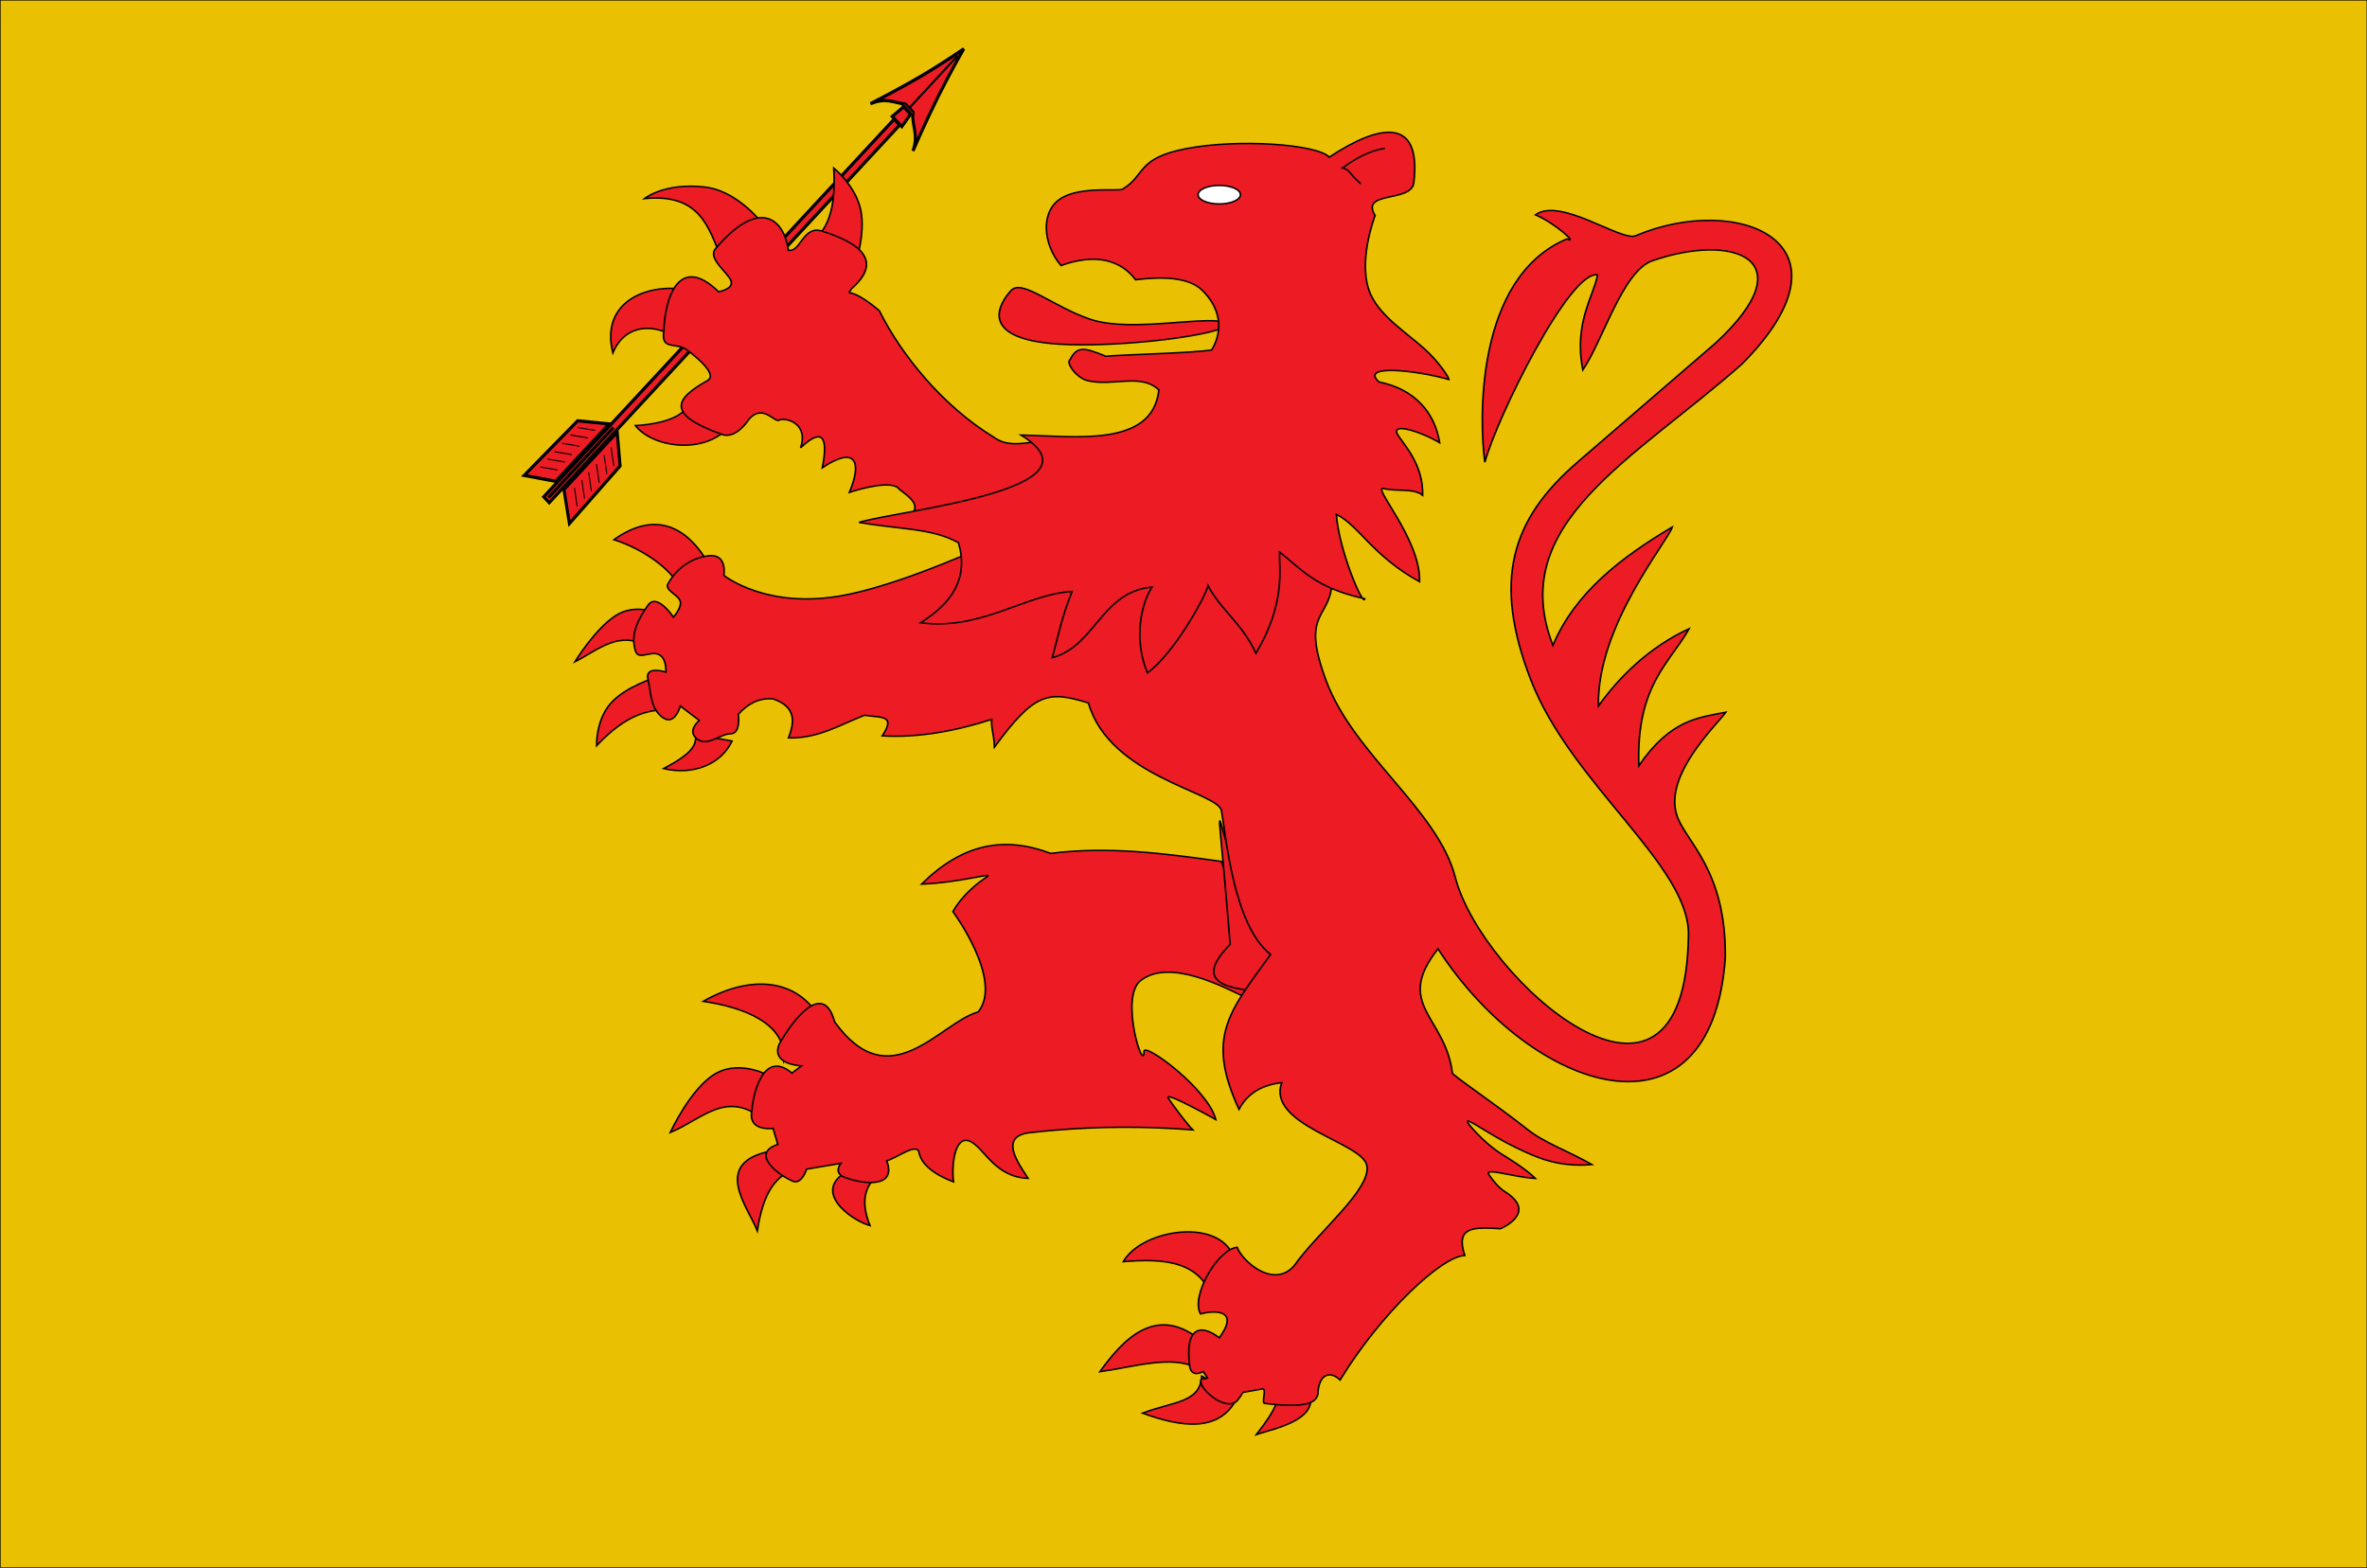 <?xml version="1.0" encoding="UTF-8" standalone="no"?>
<!-- Created with Inkscape (http://www.inkscape.org/) -->
<svg
   xmlns:svg="http://www.w3.org/2000/svg"
   xmlns="http://www.w3.org/2000/svg"
   version="1.0"
   width="1203.266"
   height="796.916"
   id="svg2">
  <rect width="100%" height="100%" fill="#333333" stroke="none"/>
  <defs
     id="defs4" />
  <g
     transform="translate(1127.366,-136.154)"
     id="layer1">
    <g
       id="g21734">
      <path
         d="M -1127.278,136.214 L 75.9,136.214 L 75.9,933.006 L -1127.278,933.006 L -1127.278,136.214 z"
         id="rect2239"
         style="fill:#eac102;fill-opacity:1;stroke:#000000;stroke-width:0.4;stroke-miterlimit:4;stroke-dasharray:none;stroke-opacity:1" />
      <g
         transform="matrix(0.517,0,0,0.557,-722.066,282.03)"
         id="layer4"
         style="fill:#ed1c24;fill-opacity:1;stroke:#000000;stroke-width:0.461;stroke-miterlimit:4;stroke-dasharray:none;stroke-opacity:1">
        <g
           transform="matrix(0.707,0.707,-0.707,0.707,-9.593,-435.685)"
           id="g11836"
           style="fill:#ed1c24;fill-opacity:1;display:inline">
          <g
             transform="matrix(0.948,7.11745e-3,-7.11745e-3,0.948,13.177,13.952)"
             id="g1934"
             style="fill:#ed1c24;fill-opacity:1">
            <path
               d="M 278.385,16.808 C 278.385,16.808 273.609,40.256 266.043,66.77 C 258.477,93.284 248.122,122.864 248.122,122.864 C 254.648,107.395 263.655,105.242 274.006,97.236 L 279.151,97.137 L 279.33,97.134 L 284.474,97.035 C 294.023,107.982 304.231,107.508 311.431,123.332 C 311.431,123.332 300.925,95.157 292.663,68.526 C 284.401,41.894 278.385,16.808 278.385,16.808 z"
               id="path2849"
               style="fill:#ed1c24;fill-opacity:1;fill-rule:evenodd;stroke:#000000;stroke-width:3.164;stroke-linecap:butt;stroke-linejoin:miter;stroke-miterlimit:4;stroke-dasharray:none;stroke-opacity:1" />
            <path
               d="M 278.664,25.969 L 279.316,97.131"
               id="path2851"
               style="fill:#ed1c24;fill-opacity:1;fill-rule:evenodd;stroke:#000000;stroke-width:2.109;stroke-linecap:butt;stroke-linejoin:miter;stroke-miterlimit:4;stroke-dasharray:none;stroke-opacity:1" />
            <rect
               width="14.984"
               height="3.123"
               ry="1.562"
               x="270.208"
               y="102.496"
               transform="matrix(1,-1.92694e-2,1.627078e-2,1,0,0)"
               id="rect2853"
               style="opacity:0.9;fill:#ed1c24;fill-opacity:1;stroke:#000000;stroke-width:2.109;stroke-miterlimit:4;stroke-dasharray:none;stroke-opacity:1" />
            <path
               d="M 274.386,100.342 L 272.746,115.372 L 286.623,115.105 L 284.527,100.297 L 274.386,100.342 z"
               id="path2856"
               style="fill:#ed1c24;fill-opacity:1;fill-rule:evenodd;stroke:#000000;stroke-width:3.164;stroke-linecap:butt;stroke-linejoin:miter;stroke-miterlimit:4;stroke-dasharray:none;stroke-opacity:1" />
          </g>
          <rect
             width="487.421"
             height="7.594"
             x="-614.179"
             y="273.951"
             transform="matrix(-1.166679e-4,-1,1,-4.072234e-3,0,0)"
             id="rect3781"
             style="fill:#ed1c24;fill-opacity:1;fill-rule:evenodd;stroke:#000000;stroke-width:3;stroke-miterlimit:4;stroke-dasharray:none;stroke-dashoffset:0;stroke-opacity:1;display:inline" />
          <g
             id="g1999"
             style="fill:#ed1c24;fill-opacity:1">
            <g
               id="g1942"
               style="fill:#ed1c24;fill-opacity:1;stroke:#000000;stroke-width:3">
              <path
                 d="M 272.405,594.687 L 246.633,612.835 L 248.555,540.426 L 272.397,520.611 L 272.405,594.687 z"
                 id="path3783"
                 style="fill:#ed1c24;fill-opacity:1;fill-rule:evenodd;stroke:#000000;stroke-width:3;stroke-linecap:butt;stroke-linejoin:miter;stroke-opacity:1;display:inline" />
              <path
                 d="M 283.35,594.315 L 309.121,612.463 L 307.2,540.054 L 283.357,520.239 L 283.35,594.315 z"
                 id="path1930"
                 style="fill:#ed1c24;fill-opacity:1;fill-rule:evenodd;stroke:#000000;stroke-width:3;stroke-linecap:butt;stroke-linejoin:miter;stroke-opacity:1;display:inline" />
              <path
                 d="M 277.761,519.846 L 277.761,610.309"
                 id="path1932"
                 style="fill:#ed1c24;fill-opacity:1;fill-rule:evenodd;stroke:#000000;stroke-width:3;stroke-linecap:butt;stroke-linejoin:miter;stroke-opacity:1" />
            </g>
            <g
               id="g1977"
               style="fill:#ed1c24;fill-opacity:1">
              <path
                 d="M 266.93,534.498 L 252.915,544.691"
                 id="path1965"
                 style="fill:#ed1c24;fill-opacity:1;fill-rule:evenodd;stroke:#000000;stroke-width:1px;stroke-linecap:butt;stroke-linejoin:miter;stroke-opacity:1" />
              <path
                 d="M 266.681,544.446 L 252.665,554.639"
                 id="path1967"
                 style="fill:#ed1c24;fill-opacity:1;fill-rule:evenodd;stroke:#000000;stroke-width:1px;stroke-linecap:butt;stroke-linejoin:miter;stroke-opacity:1;display:inline" />
              <path
                 d="M 266.293,555.521 L 252.278,565.714"
                 id="path1969"
                 style="fill:#ed1c24;fill-opacity:1;fill-rule:evenodd;stroke:#000000;stroke-width:1px;stroke-linecap:butt;stroke-linejoin:miter;stroke-opacity:1;display:inline" />
              <path
                 d="M 266.293,566.351 L 252.278,576.544"
                 id="path1971"
                 style="fill:#ed1c24;fill-opacity:1;fill-rule:evenodd;stroke:#000000;stroke-width:1px;stroke-linecap:butt;stroke-linejoin:miter;stroke-opacity:1;display:inline" />
              <path
                 d="M 266.293,575.907 L 252.278,586.1"
                 id="path1973"
                 style="fill:#ed1c24;fill-opacity:1;fill-rule:evenodd;stroke:#000000;stroke-width:1px;stroke-linecap:butt;stroke-linejoin:miter;stroke-opacity:1;display:inline" />
              <path
                 d="M 266.293,586.1 L 252.278,596.293"
                 id="path1975"
                 style="fill:#ed1c24;fill-opacity:1;fill-rule:evenodd;stroke:#000000;stroke-width:1px;stroke-linecap:butt;stroke-linejoin:miter;stroke-opacity:1;display:inline" />
            </g>
            <g
               transform="matrix(-1,0,0,1,555.84,-0.214)"
               id="g1985"
               style="fill:#ed1c24;fill-opacity:1;display:inline">
              <path
                 d="M 266.93,534.498 L 252.915,544.691"
                 id="path1987"
                 style="fill:#ed1c24;fill-opacity:1;fill-rule:evenodd;stroke:#000000;stroke-width:1px;stroke-linecap:butt;stroke-linejoin:miter;stroke-opacity:1" />
              <path
                 d="M 266.681,544.446 L 252.665,554.639"
                 id="path1989"
                 style="fill:#ed1c24;fill-opacity:1;fill-rule:evenodd;stroke:#000000;stroke-width:1px;stroke-linecap:butt;stroke-linejoin:miter;stroke-opacity:1;display:inline" />
              <path
                 d="M 266.293,555.521 L 252.278,565.714"
                 id="path1991"
                 style="fill:#ed1c24;fill-opacity:1;fill-rule:evenodd;stroke:#000000;stroke-width:1px;stroke-linecap:butt;stroke-linejoin:miter;stroke-opacity:1;display:inline" />
              <path
                 d="M 266.293,566.351 L 252.278,576.544"
                 id="path1993"
                 style="fill:#ed1c24;fill-opacity:1;fill-rule:evenodd;stroke:#000000;stroke-width:1px;stroke-linecap:butt;stroke-linejoin:miter;stroke-opacity:1;display:inline" />
              <path
                 d="M 266.293,575.907 L 252.278,586.1"
                 id="path1995"
                 style="fill:#ed1c24;fill-opacity:1;fill-rule:evenodd;stroke:#000000;stroke-width:1px;stroke-linecap:butt;stroke-linejoin:miter;stroke-opacity:1;display:inline" />
              <path
                 d="M 266.293,586.1 L 252.278,596.293"
                 id="path1997"
                 style="fill:#ed1c24;fill-opacity:1;fill-rule:evenodd;stroke:#000000;stroke-width:1px;stroke-linecap:butt;stroke-linejoin:miter;stroke-opacity:1;display:inline" />
            </g>
          </g>
        </g>
      </g>
      <g
         transform="matrix(1.808,0,0,1.667,486.695,-337.695)"
         id="g16651"
         style="fill:#ed1c24;fill-opacity:1;stroke:#000000;stroke-width:0.461;stroke-miterlimit:4;stroke-dasharray:none;stroke-opacity:1">
        <path
           d="M -686.694,412.921 C -693.135,423.258 -709.008,421.091 -714.08,414.031 C -714.08,414.031 -703.899,413.653 -700.307,409.353 C -695.432,403.518 -694.509,402.998 -693.793,404.27 L -686.694,412.921 z"
           id="path9567"
           style="fill:#ed1c24;fill-opacity:1;fill-rule:evenodd;stroke:#000000;stroke-width:0.461;stroke-linecap:butt;stroke-linejoin:miter;stroke-miterlimit:4;stroke-dasharray:none;stroke-opacity:1;display:inline" />
        <path
           d="M -701.78,387.853 C -708.698,382.449 -717.041,383.067 -720.414,391.846 C -724.519,374.266 -706.993,368.152 -692.019,374.764 L -701.78,387.853 z"
           id="path9569"
           style="fill:#ed1c24;fill-opacity:1;fill-rule:evenodd;stroke:#000000;stroke-width:0.461;stroke-linecap:butt;stroke-linejoin:miter;stroke-miterlimit:4;stroke-dasharray:none;stroke-opacity:1;display:inline" />
        <path
           d="M -689.8,363.45 C -693.428,353.525 -695.933,343.132 -711.541,344.816 C -711.541,344.816 -705.988,339.899 -694.681,341.266 C -683.428,342.627 -675.23,356.567 -675.824,356.795 L -689.8,363.45 z"
           id="path9571"
           style="fill:#ed1c24;fill-opacity:1;fill-rule:evenodd;stroke:#000000;stroke-width:0.461;stroke-linecap:butt;stroke-linejoin:miter;stroke-miterlimit:4;stroke-dasharray:none;stroke-opacity:1;display:inline" />
        <path
           d="M -664.066,357.461 C -658.362,352.945 -657.906,343.198 -658.299,335.498 C -658.299,335.498 -652.253,340.767 -650.756,348.143 C -649.258,355.52 -652.309,365.003 -652.309,365.003 L -664.066,357.461 z"
           id="path9573"
           style="fill:#ed1c24;fill-opacity:1;fill-rule:evenodd;stroke:#000000;stroke-width:0.461;stroke-linecap:butt;stroke-linejoin:miter;stroke-miterlimit:4;stroke-dasharray:none;stroke-opacity:1;display:inline" />
        <path
           d="M -628.793,445.089 L -636.558,441.262 C -633.742,438.263 -636.956,435.867 -639.886,433.442 C -641.624,430.561 -650.401,433.143 -653.909,434.388 C -650.313,425.156 -652.068,420.034 -661.513,426.876 C -659.927,418.109 -661.138,414.116 -667.625,420.794 C -665.459,413.898 -670.898,411.597 -673.495,412.256 C -674.723,413.69 -678.177,406.911 -682.258,412.256 C -682.258,412.256 -685.807,418.357 -689.8,416.693 C -705.524,410.554 -703.036,405.912 -693.793,400.276 C -690.918,398.523 -696.566,393.399 -699.561,390.959 C -702.556,388.519 -706.882,391.181 -706.106,385.413 C -705.795,374.969 -701.806,361.51 -690.688,373.212 C -690.688,373.212 -686.389,372.435 -687.18,369.912 C -687.97,367.388 -693.849,363.118 -691.575,360.123 C -679.568,344.747 -672.468,350.373 -671.054,360.567 C -667.56,361.288 -666.923,352.636 -661.404,354.799 C -652.096,357.999 -643.795,363.302 -653.34,372.312 C -654.728,375.198 -654.482,370.739 -645.502,379.001 C -639.278,392.535 -627.681,408.037 -613.387,417.519 C -607.44,422.28 -600.301,416.758 -596.362,419.943 C -592.423,423.128 -589.971,425.123 -589.971,425.123 L -628.793,445.089 z"
           id="path9575"
           style="fill:#ed1c24;fill-opacity:1;fill-rule:evenodd;stroke:#000000;stroke-width:0.461;stroke-linecap:butt;stroke-linejoin:miter;stroke-miterlimit:4;stroke-dasharray:none;stroke-opacity:1;display:inline" />
        <path
           d="M -672.268,607.939 C -671.409,596.238 -683.76,591.389 -695.014,589.585 C -681.06,581.03 -668.481,583.127 -662.386,594.448 L -672.268,607.939 z"
           id="path9577"
           style="fill:#ed1c24;fill-opacity:1;fill-rule:evenodd;stroke:#000000;stroke-width:0.461;stroke-linecap:butt;stroke-linejoin:miter;stroke-miterlimit:4;stroke-dasharray:none;stroke-opacity:1;display:inline" />
        <path
           d="M -678.229,625.508 C -688.546,616.488 -695.348,625.591 -704.269,629.586 C -704.269,629.586 -698.465,615.821 -691.406,611.547 C -684.347,607.272 -676.033,612.488 -676.033,612.488 L -678.229,625.508 z"
           id="path9579"
           style="fill:#ed1c24;fill-opacity:1;fill-rule:evenodd;stroke:#000000;stroke-width:0.461;stroke-linecap:butt;stroke-linejoin:miter;stroke-miterlimit:4;stroke-dasharray:none;stroke-opacity:1;display:inline" />
        <path
           d="M -670.386,641.351 C -674.554,643.293 -678.123,647.631 -679.798,659.548 C -682.331,652.476 -692.792,638.919 -676.151,635.272 L -670.386,641.351 z"
           id="path9581"
           style="fill:#ed1c24;fill-opacity:1;fill-rule:evenodd;stroke:#000000;stroke-width:0.461;stroke-linecap:butt;stroke-linejoin:miter;stroke-miterlimit:4;stroke-dasharray:none;stroke-opacity:1;display:inline" />
        <path
           d="M -646.542,643.234 C -650.092,646.852 -650.416,651.852 -648.111,657.979 C -653.838,656.155 -664.543,647.358 -654.385,641.351 L -646.542,643.234 z"
           id="path9583"
           style="fill:#ed1c24;fill-opacity:1;fill-rule:evenodd;stroke:#000000;stroke-width:0.461;stroke-linecap:butt;stroke-linejoin:miter;stroke-miterlimit:4;stroke-dasharray:none;stroke-opacity:1;display:inline" />
        <path
           d="M -597.299,544.484 C -610.342,539.113 -622.07,541.46 -633.62,553.851 C -622.896,553.409 -613.151,550.136 -615.193,551.594 C -622.24,556.627 -624.797,562.223 -624.797,562.223 C -624.797,562.223 -610.496,583.185 -617.706,592.835 C -628.531,596.071 -642.464,619.374 -658.077,595.824 C -661.266,582.952 -669.901,595.444 -673.617,602.594 C -676.122,608.938 -667.391,609.265 -667.391,609.265 L -670.059,611.463 C -678.254,604.052 -681.199,618.112 -681.474,624.459 C -681.363,629.229 -675.371,628.338 -675.371,628.338 L -674.037,633.205 C -681.88,636.012 -673.92,642.625 -669.615,644.521 C -667.202,645.297 -665.958,640.765 -665.958,640.765 L -656.298,638.986 C -656.298,638.986 -658.747,642.078 -654.865,643.409 C -649.476,645.512 -640.545,646.397 -643.426,638.196 C -640.428,637.312 -634.905,632.563 -634.343,635.673 C -633.792,638.725 -630.978,642.034 -624.638,644.631 C -625.229,639.788 -624.374,629.992 -619.85,632.338 C -615.941,634.365 -613.049,643.188 -603.664,643.567 C -606.236,639.247 -612.102,630.753 -603.218,629.646 C -600.79,629.343 -598.336,629.082 -595.855,628.858 C -583.749,627.769 -570.987,627.639 -557.348,628.783 C -558.674,627.428 -562.736,621.625 -564.234,619.137 C -565.742,616.631 -550.884,625.648 -550.884,625.648 C -553.094,616.272 -571.073,601.984 -571.073,604.828 C -571.073,612.013 -578.028,588.333 -572.044,583.276 C -563.862,576.36 -548.622,585.225 -541.833,588.758 C -538.559,585.133 -533.391,579.327 -535.483,575.318 C -539.537,567.551 -546.012,557.864 -549.294,546.93 C -565.111,544.507 -581.328,542.222 -597.299,544.484 z"
           id="path9585"
           style="fill:#ed1c24;fill-opacity:1;fill-rule:evenodd;stroke:#000000;stroke-width:0.461;stroke-linecap:butt;stroke-linejoin:miter;stroke-miterlimit:4;stroke-dasharray:none;stroke-opacity:1;display:inline" />
        <path
           d="M -701.916,462.994 C -703.852,457.91 -712.025,451.577 -720.115,448.817 C -709.571,440.685 -700.571,443.491 -693.877,455.482 L -701.916,462.994 z"
           id="path9587"
           style="fill:#ed1c24;fill-opacity:1;fill-rule:evenodd;stroke:#000000;stroke-width:0.461;stroke-linecap:butt;stroke-linejoin:miter;stroke-miterlimit:4;stroke-dasharray:none;stroke-opacity:1;display:inline" />
        <path
           d="M -710.387,481.661 C -718.465,476.068 -724.544,482.469 -731.093,486.053 C -731.093,486.053 -725.438,476.033 -719.634,471.973 C -714,468.033 -707.877,471.308 -707.877,471.308 L -710.387,481.661 z"
           id="path9589"
           style="fill:#ed1c24;fill-opacity:1;fill-rule:evenodd;stroke:#000000;stroke-width:0.461;stroke-linecap:butt;stroke-linejoin:miter;stroke-miterlimit:4;stroke-dasharray:none;stroke-opacity:1;display:inline" />
        <path
           d="M -704.897,500.642 C -710.591,500.696 -716.652,502.074 -724.975,511.623 C -724.975,511.623 -725.25,503.975 -721.054,498.76 C -716.858,493.544 -708.191,490.759 -708.191,490.759 L -704.897,500.642 z"
           id="path9591"
           style="fill:#ed1c24;fill-opacity:1;fill-rule:evenodd;stroke:#000000;stroke-width:0.461;stroke-linecap:butt;stroke-linejoin:miter;stroke-miterlimit:4;stroke-dasharray:none;stroke-opacity:1;display:inline" />
        <path
           d="M -697.147,508.216 C -696.889,511.511 -698.033,513.964 -706.134,518.621 C -697.874,520.743 -689.996,517.37 -686.91,510.207 L -697.147,508.216 z"
           id="path9593"
           style="fill:#ed1c24;fill-opacity:1;fill-rule:evenodd;stroke:#000000;stroke-width:0.461;stroke-linecap:butt;stroke-linejoin:miter;stroke-miterlimit:4;stroke-dasharray:none;stroke-opacity:1;display:inline" />
        <path
           d="M -534.539,707.194 C -531.772,708.969 -533.942,714.089 -539.464,721.667 C -534.6,719.875 -519.332,716.886 -525.755,706.567 L -534.539,707.194 z"
           id="path9595"
           style="fill:#ed1c24;fill-opacity:1;fill-rule:evenodd;stroke:#000000;stroke-width:0.461;stroke-linecap:butt;stroke-linejoin:miter;stroke-miterlimit:4;stroke-dasharray:none;stroke-opacity:1;display:inline" />
        <path
           d="M -554.855,703.861 C -555.204,712 -562.88,711.614 -571.483,715.156 C -560.959,719.339 -549.36,721.551 -544.579,709.745 L -554.855,703.861 z"
           id="path9597"
           style="fill:#ed1c24;fill-opacity:1;fill-rule:evenodd;stroke:#000000;stroke-width:0.461;stroke-linecap:butt;stroke-linejoin:miter;stroke-miterlimit:4;stroke-dasharray:none;stroke-opacity:1;display:inline" />
        <path
           d="M -556.501,701.274 C -563.397,697.39 -574.185,701.133 -583.482,702.529 C -577.524,693.584 -567.672,680.805 -554.305,693.745 L -556.501,701.274 z"
           id="path9599"
           style="fill:#ed1c24;fill-opacity:1;fill-rule:evenodd;stroke:#000000;stroke-width:0.461;stroke-linecap:butt;stroke-linejoin:miter;stroke-miterlimit:4;stroke-dasharray:none;stroke-opacity:1;display:inline" />
        <path
           d="M -551.167,682.764 C -554.044,668.13 -566.014,668.062 -576.893,668.96 C -571.503,658.778 -548.686,655.217 -545.52,668.646 L -551.167,682.764 z"
           id="path9601"
           style="fill:#ed1c24;fill-opacity:1;fill-rule:evenodd;stroke:#000000;stroke-width:0.461;stroke-linecap:butt;stroke-linejoin:miter;stroke-miterlimit:4;stroke-dasharray:none;stroke-opacity:1;display:inline" />
        <path
           d="M -546.857,572.214 C -558.72,585.266 -544.838,585.801 -536.395,586.925 C -533.176,583.295 -533.588,578.949 -535.483,575.318 C -551.864,543.827 -551.909,503.541 -546.857,572.214 z"
           id="path9603"
           style="fill:#ed1c24;fill-opacity:1;fill-rule:evenodd;stroke:#000000;stroke-width:0.461;stroke-linecap:butt;stroke-linejoin:miter;stroke-miterlimit:4;stroke-dasharray:none;stroke-opacity:1" />
        <path
           d="M -600.737,443.072 C -600.737,443.072 -633.522,461.194 -655.327,465.743 C -677.131,470.292 -689.21,459.7 -689.21,459.7 C -689.21,459.7 -688.112,452.954 -693.602,453.739 C -699.092,454.523 -702.857,458.288 -704.897,462.21 C -705.916,464.17 -702.465,465.347 -701.583,467.288 C -700.7,469.229 -703.387,472.427 -703.387,472.427 C -703.387,472.427 -708.034,464.876 -710.544,468.798 C -713.054,472.72 -715.72,477.583 -713.995,482.916 C -713.132,485.583 -709.916,482.681 -707.544,483.818 C -705.171,484.955 -705.524,489.191 -705.524,489.191 C -705.524,489.191 -711.485,487.073 -710.544,491.387 C -709.603,495.701 -709.916,500.171 -706.465,502.995 C -703.014,505.819 -701.445,499.544 -701.445,499.544 L -696.112,503.936 C -696.112,503.936 -699.72,507.073 -696.739,509.583 C -693.759,512.093 -690.308,508.01 -687.327,508.01 C -684.347,508.01 -685.131,502.049 -685.131,502.049 C -682.618,499.023 -679.587,497.033 -675.406,497.343 C -668.845,499.787 -669.306,504.339 -671.013,509.264 C -662.642,509.483 -656.511,505.223 -649.679,502.362 C -644.521,503.147 -640.89,502.36 -644.66,508.637 C -634.72,509.304 -623.756,507.118 -613.914,503.617 C -614.044,506.825 -613.303,507.496 -613.13,512.088 C -601.835,495.356 -597.998,494.838 -586.704,498.603 C -580.776,521.134 -550.267,525.783 -549.303,531.426 C -547.981,539.16 -546.009,566.331 -535.481,575.31 C -547.107,592.75 -553.77,600.379 -544.373,622.527 C -541.706,617.123 -537.367,615.061 -532.343,614.37 C -536.686,627.258 -510.077,632.506 -508.459,639.469 C -506.798,646.616 -522.266,660.001 -528.862,670.215 C -534.662,677.396 -543.515,668.759 -544.893,664.567 C -550.541,665.404 -557.991,679.563 -555.185,684.906 C -552.392,684.004 -543.623,682.905 -549.912,692.176 C -554.921,687.975 -559.794,688.526 -558.177,701.252 C -557.393,704.464 -554.454,702.472 -554.454,702.472 L -553.198,704.414 C -554.366,705.162 -555.497,704.088 -555.007,706.063 C -554.264,709.06 -547.388,714.869 -544.681,711.111 C -543.638,709.664 -543.319,708.825 -543.277,708.833 L -537.785,707.782 C -536.5,707.536 -538.056,711.975 -537.217,712.189 C -524.804,713.789 -522.779,711.786 -522.189,709.445 C -522.056,703.684 -519.073,701.856 -515.942,705.042 C -504.565,684.832 -487.472,667.322 -480.891,667.077 C -483.615,658.121 -478.273,658.467 -470.852,658.92 C -470.852,658.92 -460.108,654.105 -469.597,647.626 C -471.128,646.58 -472.649,644.748 -474.084,642.46 C -475.567,640.096 -467.261,643.213 -461.014,643.599 C -464.073,640.368 -468.967,637.247 -470.668,636.068 C -475.39,632.798 -479.65,627.428 -480.059,626.502 C -480.949,624.493 -473.959,630.328 -466.486,634.186 C -461.483,636.769 -455.052,640.345 -445.128,639.359 C -451.782,635.239 -458.56,632.706 -463.214,628.686 C -472.007,621.091 -484.771,611.861 -484.383,611.387 C -486.377,594.092 -500.859,590.691 -488.421,573.585 C -462.128,617.632 -411.494,635.61 -407.634,576.252 C -407.364,549.261 -418.896,540.882 -421.282,532.8 C -424.908,520.515 -410.206,505.494 -407.478,501.426 C -415.031,503.067 -422.929,503.521 -431.949,517.74 C -432.745,493.167 -423.074,486.249 -417.81,475.963 C -429.046,481.585 -437.535,490.753 -443.302,499.523 C -443.844,475.19 -423.835,449.439 -422.537,444.954 C -437.063,454.312 -449.878,465.038 -456.106,481.034 C -469.407,443.936 -433.542,424.555 -402.949,395.266 C -368.884,358.011 -404.277,342.959 -432.833,356.139 C -436.841,357.989 -454.043,344.214 -461.023,349.765 C -455.435,352.283 -448.832,358.892 -452.147,357.101 C -478.223,368.928 -476.762,413.281 -475.244,425.192 C -471.778,411.393 -451.375,366.581 -443.56,368.074 C -444.495,374.224 -450.35,382.68 -447.682,397.056 C -442.027,388.007 -436.467,366.928 -428.193,363.793 C -405.461,355.181 -384.742,363.136 -410.301,388.796 L -449.204,425.189 C -467.966,442.741 -472.994,461.394 -462.381,491.387 C -451.073,523.343 -417.459,548.294 -417.988,569.506 C -418.909,638.369 -476.333,582.475 -483.558,551.78 C -488.373,531.322 -511.99,514.485 -519.794,492.014 C -527.598,469.543 -517.912,473.504 -518.225,460.327 C -518.539,447.15 -521.049,439.307 -521.049,439.307 L -600.737,443.072 z"
           id="path9605"
           style="fill:#ed1c24;fill-opacity:1;fill-rule:evenodd;stroke:#000000;stroke-width:0.461;stroke-linecap:butt;stroke-linejoin:miter;stroke-miterlimit:4;stroke-dasharray:none;stroke-opacity:1;display:inline" />
        <path
           d="M -547.155,382.973 C -548.353,386.337 -577.934,390.387 -595.073,389.184 C -618.33,387.552 -611.56,376.43 -608.384,372.768 C -605.357,369.278 -596.583,377.784 -586.258,381.583 C -574.278,385.992 -552.049,379.841 -547.155,382.973 z"
           id="path9607"
           style="fill:#ed1c24;fill-opacity:1;fill-rule:evenodd;stroke:#000000;stroke-width:0.461;stroke-linecap:butt;stroke-linejoin:miter;stroke-miterlimit:4;stroke-dasharray:none;stroke-opacity:1;display:inline" />
        <path
           d="M -554.698,372.768 C -558.478,368.75 -565.904,368.546 -573.444,369.551 C -574.707,367.828 -580.234,359.671 -594.408,365.225 C -599.516,358.747 -600.374,348.521 -594.186,344.594 C -588.525,341.001 -578.234,342.663 -577.104,341.932 C -570.482,337.649 -573.35,332.453 -558.913,329.509 C -544.382,326.545 -522.337,328.238 -518.981,332.171 C -504.987,322.14 -492.906,319.551 -495.244,340.157 C -496.207,346.081 -510.342,342.386 -506.105,349.979 C -506.105,349.979 -511.413,364.782 -507.224,374.321 C -504.36,380.842 -497.439,385.582 -492.374,390.473 C -488.076,394.623 -485.323,399.404 -485.323,399.988 C -494.318,397.166 -510.617,395.213 -505.005,400.72 C -494.974,402.901 -489.319,410.013 -487.947,419.251 C -493.118,415.895 -502.007,412.798 -499.681,416.915 C -498.014,419.864 -492.523,425.864 -492.728,435.276 C -495.311,433.016 -499.885,434.225 -503.705,433.226 C -507.17,432.319 -493.168,448.825 -493.608,461.623 C -506.826,453.768 -510.566,444.542 -516.985,441.095 C -516.372,451.794 -509.387,469.587 -508.998,466.829 C -523.071,463.485 -526.835,457.707 -532.974,452.57 C -533.137,457.472 -531.071,467.91 -539.603,483.467 C -543.477,474.257 -549.64,470.127 -553.06,462.837 C -553.97,466.641 -562.814,483.74 -570.121,489.434 C -574.168,478.798 -571.728,468.031 -568.816,463.277 C -583.039,464.643 -584.739,481.287 -596.848,484.798 C -595.02,477.302 -594.088,472.157 -591.302,464.611 C -604.49,465.444 -616.716,476.578 -633.896,474.15 C -625.003,468.153 -620.331,460.468 -623.247,449.747 C -630.555,445.265 -639.921,445.714 -651.2,443.536 C -639.454,439.737 -580.805,433.486 -605.655,416.915 C -590.797,417.207 -568.619,420.9 -566.899,403.16 C -571.888,397.869 -580.099,402.279 -587.087,400.276 C -590.033,399.432 -593.214,394.873 -591.815,393.83 C -589.833,389.64 -587.819,390.255 -581.793,392.888 C -576.067,392.317 -557.888,391.973 -552.036,390.959 C -548.454,384.401 -549.959,377.805 -554.698,372.768 z"
           id="path9609"
           style="fill:#ed1c24;fill-opacity:1;fill-rule:evenodd;stroke:#000000;stroke-width:0.461;stroke-linecap:butt;stroke-linejoin:miter;stroke-miterlimit:4;stroke-dasharray:none;stroke-opacity:1;display:inline" />
        <path
           d="M -543.951,343.618 C -543.949,345.179 -546.619,346.444 -549.912,346.444 C -553.206,346.444 -555.876,345.179 -555.873,343.618 C -555.876,342.058 -553.206,340.793 -549.912,340.793 C -546.619,340.793 -543.949,342.058 -543.951,343.618 z"
           id="path9611"
           style="fill:#ffffff;fill-opacity:1;fill-rule:evenodd;stroke:#000000;stroke-width:0.461;stroke-linecap:butt;stroke-linejoin:miter;stroke-miterlimit:4;stroke-dasharray:none;stroke-opacity:1;display:inline" />
        <path
           d="M -510.086,340.323 C -513.512,337.12 -513.16,335.964 -515.307,335.475 C -509.781,331.132 -505.928,329.889 -503.375,329.509"
           id="path9613"
           style="fill:#ed1c24;fill-opacity:1;fill-rule:evenodd;stroke:#000000;stroke-width:0.461;stroke-linecap:butt;stroke-linejoin:miter;stroke-miterlimit:4;stroke-dasharray:none;stroke-opacity:1" />
      </g>
    </g>
  </g>
</svg>
